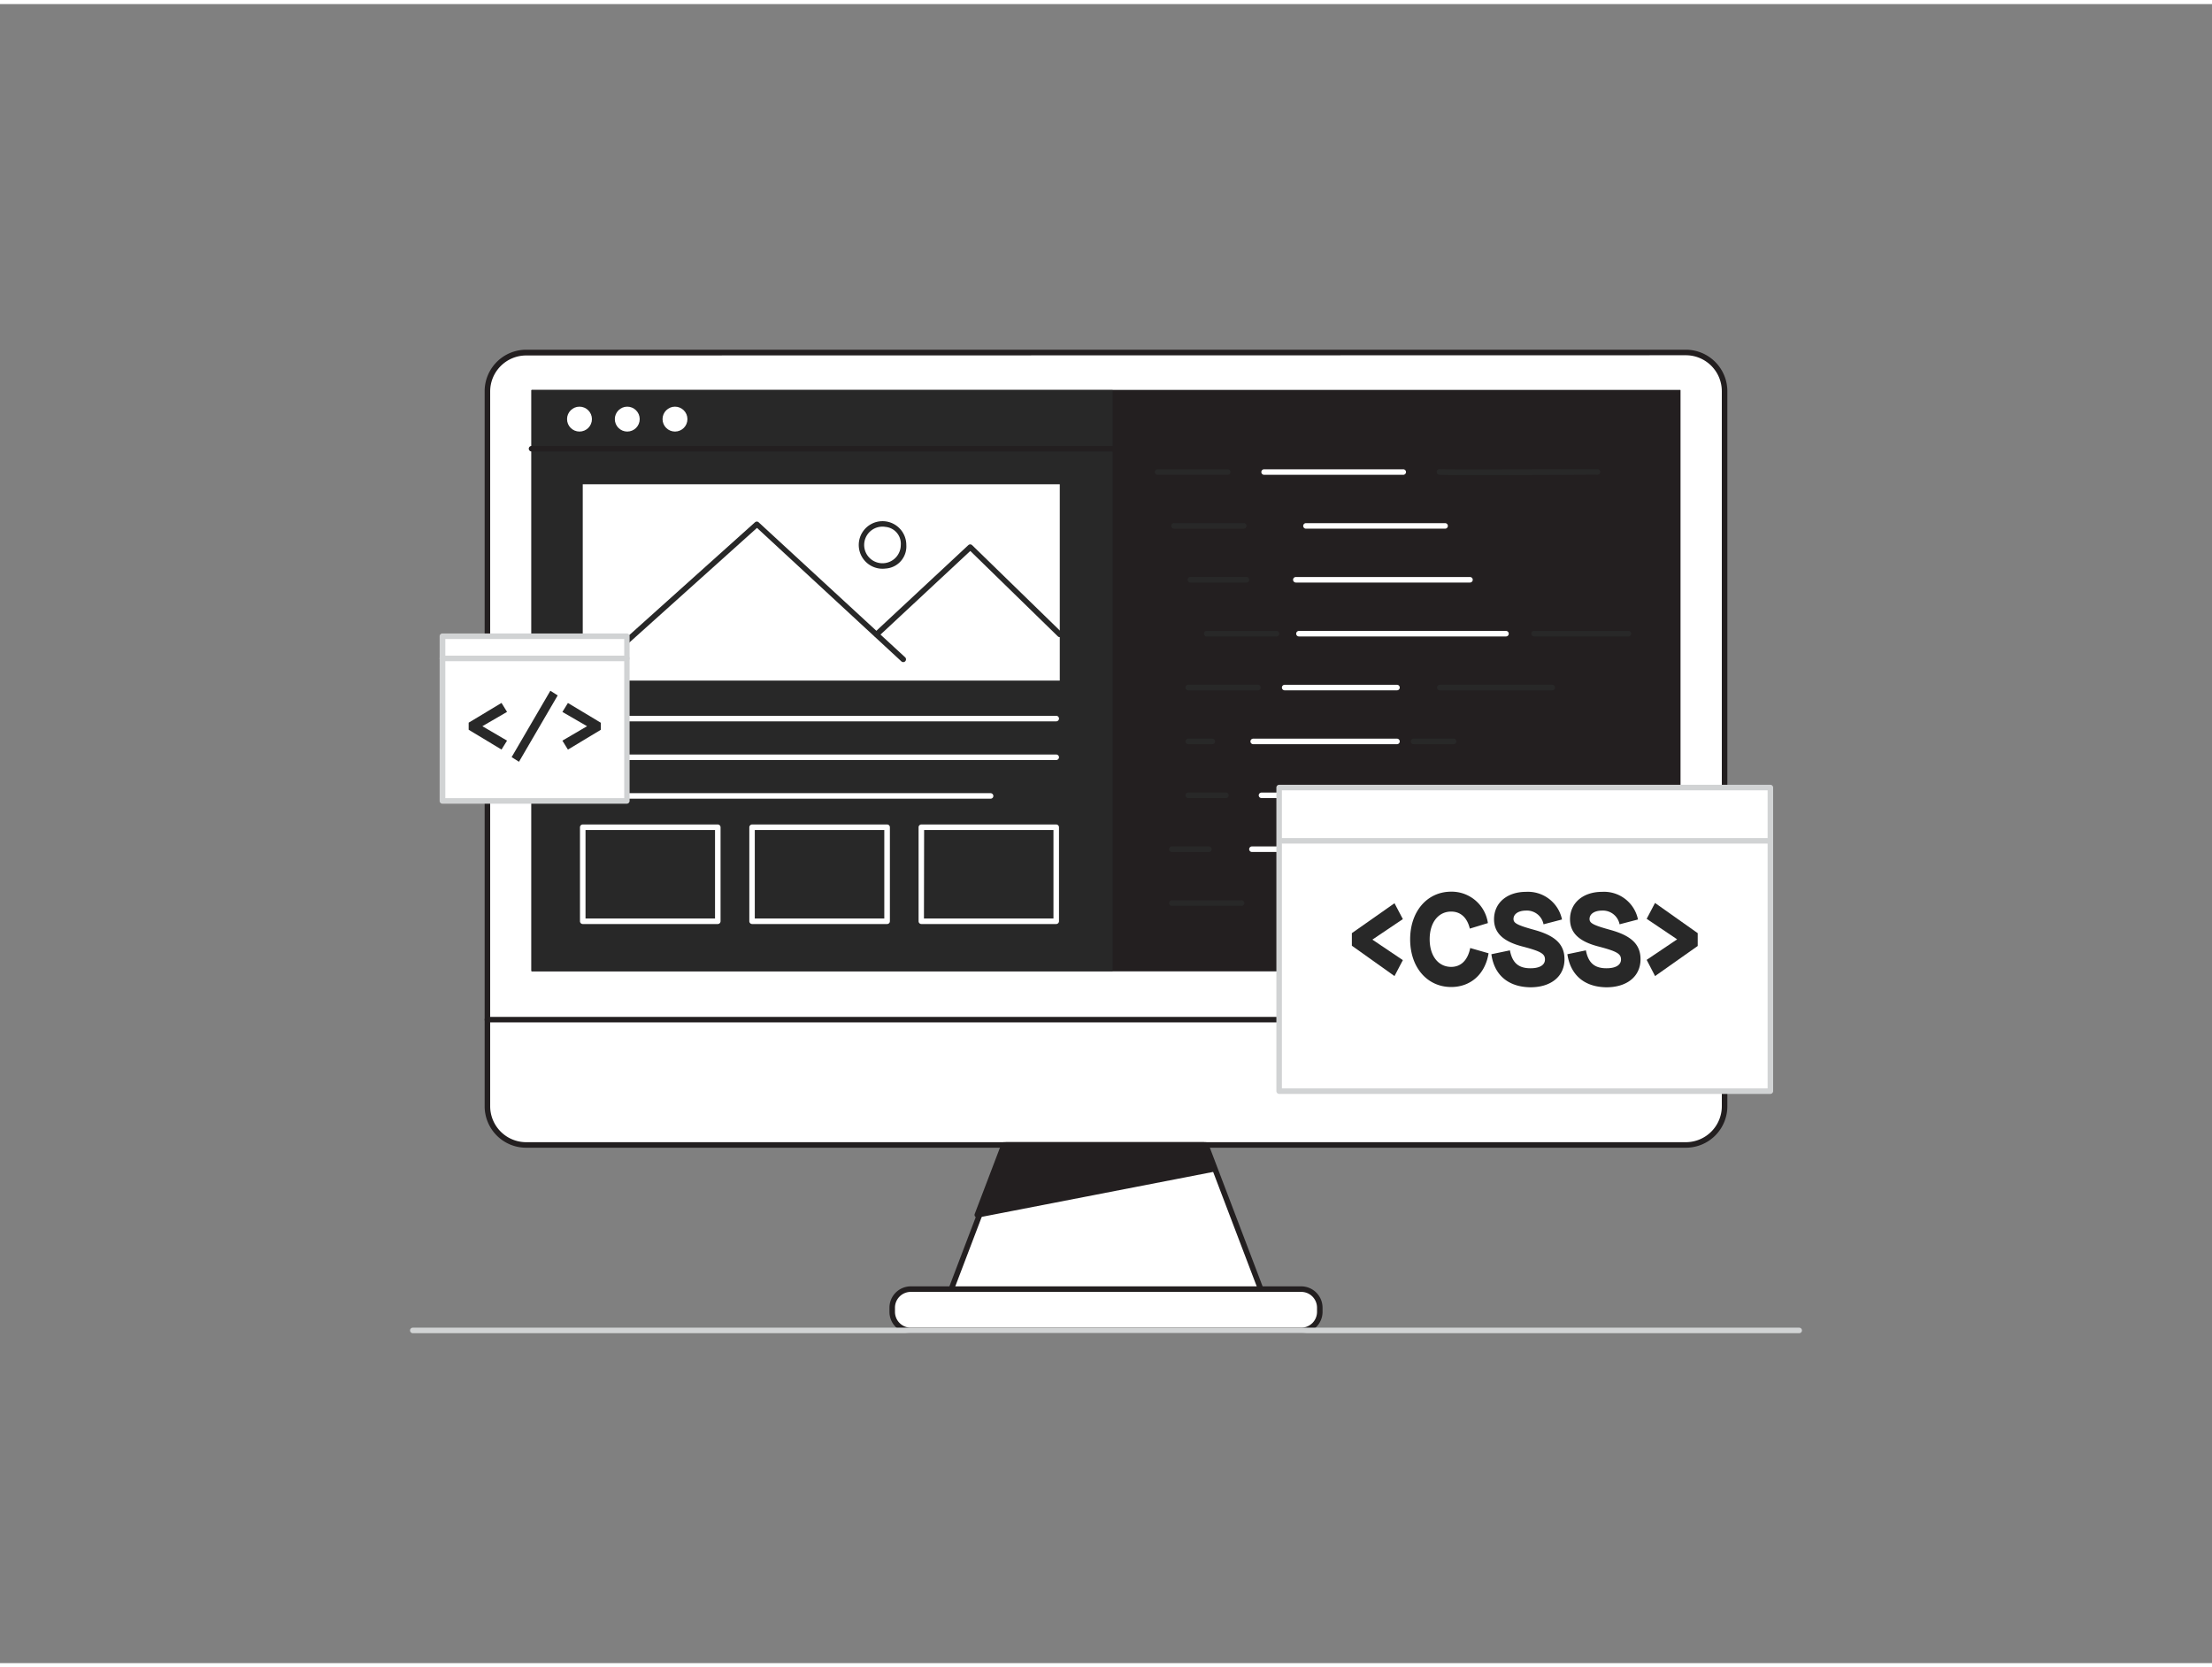 <svg xmlns="http://www.w3.org/2000/svg" viewBox="0 0 400 300" width="406" height="306" class="illustration styles_illustrationTablet__1DWOa"><rect x="0" y="0" width="400" height="300" fill="#808080" stroke="none"/><g id="_182_code_css_flatline" data-name="#182_code_css_flatline"><rect x="88.14" y="63.04" width="223.73" height="143.26" rx="7" fill="#fff"></rect><path d="M304.86,206.8H95.14a7.5,7.5,0,0,1-7.5-7.5V70a7.51,7.51,0,0,1,7.5-7.5H304.86a7.51,7.51,0,0,1,7.5,7.5V199.3A7.5,7.5,0,0,1,304.86,206.8ZM95.14,63.54a6.51,6.51,0,0,0-6.5,6.5V199.3a6.51,6.51,0,0,0,6.5,6.5H304.86a6.51,6.51,0,0,0,6.5-6.5V70a6.51,6.51,0,0,0-6.5-6.5Z" fill="#231f20"></path><path d="M311.86,184.14H88.14a.5.5,0,0,1-.5-.5.5.5,0,0,1,.5-.5H311.86a.5.5,0,0,1,.5.5A.5.5,0,0,1,311.86,184.14Z" fill="#231f20"></path><polygon points="228.59 233.99 171.41 233.99 181.95 206.3 218.05 206.3 228.59 233.99" fill="#fff"></polygon><path d="M228.6,234.49H171.4a.52.52,0,0,1-.41-.21.5.5,0,0,1-.05-.46l10.54-27.7a.51.51,0,0,1,.47-.32h36.1a.51.51,0,0,1,.47.32l10.54,27.7a.5.5,0,0,1-.05.46A.52.52,0,0,1,228.6,234.49Zm-56.47-1h55.74L217.71,206.8H182.29Z" fill="#231f20"></path><rect x="161.34" y="232.37" width="77.31" height="7.47" rx="3.35" fill="#fff"></rect><path d="M235.3,240.34H164.7a3.86,3.86,0,0,1-3.86-3.85v-.77a3.86,3.86,0,0,1,3.86-3.85h70.6a3.86,3.86,0,0,1,3.86,3.85v.77A3.86,3.86,0,0,1,235.3,240.34Zm-70.6-7.47a2.86,2.86,0,0,0-2.86,2.85v.77a2.86,2.86,0,0,0,2.86,2.85h70.6a2.86,2.86,0,0,0,2.86-2.85v-.77a2.86,2.86,0,0,0-2.86-2.85Z" fill="#231f20"></path><rect x="96.12" y="69.79" width="207.75" height="105.08" fill="#282828"></rect><rect x="96.12" y="69.79" width="207.75" height="105.08" fill="#231f20"></rect><rect x="96.12" y="69.79" width="105.08" height="105.08" fill="#282828"></rect><polygon points="176.73 218.95 219.31 210.68 217.65 206.3 181.55 206.3 176.73 218.95" fill="#231f20"></polygon><path d="M176.73,219.45a.49.49,0,0,1-.38-.18.51.51,0,0,1-.09-.5l4.82-12.65a.5.5,0,0,1,.47-.32h36.1a.5.5,0,0,1,.46.32l1.67,4.38a.5.5,0,0,1-.37.67l-42.58,8.27Zm5.16-12.65-4.37,11.49,41.11-8-1.33-3.5Z" fill="#231f20"></path><path d="M222,85.12H209.34a.5.5,0,0,1,0-1H222a.5.5,0,0,1,0,1Z" fill="#282828"></path><path d="M253.75,85.12H228.59a.5.5,0,0,1,0-1h25.16a.5.5,0,0,1,0,1Z" fill="#fff"></path><path d="M261.32,94.86H236.16a.5.5,0,0,1,0-1h25.16a.5.5,0,0,1,0,1Z" fill="#fff"></path><path d="M224.91,94.86H212.3a.5.5,0,0,1,0-1h12.61a.5.5,0,0,1,0,1Z" fill="#282828"></path><path d="M225.39,104.6H215.26a.5.5,0,0,1-.5-.5.5.5,0,0,1,.5-.5h10.13a.51.51,0,0,1,.5.5A.5.5,0,0,1,225.39,104.6Z" fill="#282828"></path><path d="M265.82,104.6H234.33a.5.5,0,0,1-.5-.5.5.5,0,0,1,.5-.5h31.49a.5.5,0,0,1,.5.5A.5.5,0,0,1,265.82,104.6Z" fill="#fff"></path><path d="M230.83,114.35H218.22a.5.5,0,0,1-.5-.5.5.5,0,0,1,.5-.5h12.61a.5.5,0,0,1,.5.5A.51.51,0,0,1,230.83,114.35Z" fill="#282828"></path><path d="M272.33,114.35H234.89a.5.5,0,0,1-.5-.5.5.5,0,0,1,.5-.5h37.44a.5.5,0,0,1,.5.5A.5.5,0,0,1,272.33,114.35Z" fill="#fff"></path><path d="M227.48,124.09H214.87a.5.5,0,0,1,0-1h12.61a.5.5,0,0,1,0,1Z" fill="#282828"></path><path d="M252.62,124.09H232.31a.5.5,0,0,1,0-1h20.31a.5.5,0,0,1,0,1Z" fill="#fff"></path><path d="M280.68,124.09H260.37a.5.5,0,0,1,0-1h20.31a.5.5,0,0,1,0,1Z" fill="#282828"></path><path d="M219.22,133.83h-4.35a.5.5,0,0,1-.5-.5.51.51,0,0,1,.5-.5h4.35a.51.51,0,0,1,.5.5A.5.5,0,0,1,219.22,133.83Z" fill="#282828"></path><path d="M252.62,133.83h-26a.5.5,0,0,1-.5-.5.51.51,0,0,1,.5-.5h26a.51.51,0,0,1,.5.5A.5.5,0,0,1,252.62,133.83Z" fill="#fff"></path><path d="M262.86,133.83h-7.25a.5.5,0,0,1-.5-.5.5.5,0,0,1,.5-.5h7.25a.5.5,0,0,1,.5.5A.5.5,0,0,1,262.86,133.83Z" fill="#282828"></path><path d="M221.7,143.58h-6.83a.51.51,0,0,1-.5-.5.5.5,0,0,1,.5-.5h6.83a.5.5,0,0,1,.5.5A.51.51,0,0,1,221.7,143.58Z" fill="#282828"></path><path d="M259,143.58H228.12a.51.51,0,0,1-.5-.5.5.5,0,0,1,.5-.5H259a.5.5,0,0,1,.5.5A.5.5,0,0,1,259,143.58Z" fill="#fff"></path><path d="M274.64,143.58H262a.5.5,0,0,1-.5-.5.5.5,0,0,1,.5-.5h12.61a.5.5,0,0,1,.5.5A.5.5,0,0,1,274.64,143.58Z" fill="#282828"></path><path d="M218.6,153.32h-6.69a.5.5,0,0,1,0-1h6.69a.5.5,0,0,1,0,1Z" fill="#282828"></path><path d="M255.61,153.32H226.39a.5.5,0,0,1,0-1h29.22a.5.5,0,0,1,0,1Z" fill="#fff"></path><path d="M224.52,163.06H211.91a.5.5,0,0,1-.5-.5.51.51,0,0,1,.5-.5h12.61a.5.5,0,0,1,.5.5A.5.5,0,0,1,224.52,163.06Z" fill="#282828"></path><path d="M294.47,114.35H277.42a.51.51,0,0,1-.5-.5.5.5,0,0,1,.5-.5h17.05a.5.5,0,0,1,.5.5A.5.5,0,0,1,294.47,114.35Z" fill="#282828"></path><path d="M269,85.17c-5.7,0-8.65,0-8.8-.07a.5.5,0,0,1,.23-1c.94.08,20.83,0,28.44,0h0a.5.5,0,0,1,0,1C280.4,85.15,273.76,85.17,269,85.17Z" fill="#282828"></path><path d="M271.74,153.32H259a.5.5,0,0,1,0-1h12.76a.5.5,0,0,1,0,1Z" fill="#282828"></path><path d="M242.46,163.06h-9.38a.5.5,0,0,1-.5-.5.51.51,0,0,1,.5-.5h9.38a.5.5,0,0,1,.5.5A.5.5,0,0,1,242.46,163.06Z" fill="#fff"></path><path d="M268.33,163.06H246a.5.5,0,0,1-.5-.5.51.51,0,0,1,.5-.5h22.3a.5.5,0,0,1,.5.5A.5.5,0,0,1,268.33,163.06Z" fill="#282828"></path><path d="M230.65,80.9H96.12a.51.51,0,0,1-.5-.5.5.5,0,0,1,.5-.5H230.65a.5.5,0,0,1,.5.5A.5.5,0,0,1,230.65,80.9Z" fill="#231f20"></path><circle cx="104.79" cy="75.05" r="2.25" fill="#fff"></circle><circle cx="113.43" cy="75.05" r="2.25" fill="#fff"></circle><circle cx="122.06" cy="75.05" r="2.25" fill="#fff"></circle><rect x="105.38" y="86.83" width="86.26" height="35.5" fill="#fff"></rect><path d="M105.38,122.83A.5.5,0,0,1,105,122l31.52-28.29a.49.49,0,0,1,.67,0l26.5,24.42a.51.51,0,0,1,0,.71.5.5,0,0,1-.71,0L136.89,94.72l-31.18,28A.46.46,0,0,1,105.38,122.83Z" fill="#282828"></path><path d="M158.52,114.48a.46.46,0,0,1-.36-.16.49.49,0,0,1,0-.7l16.94-15.78a.5.5,0,0,1,.69,0L192,113.62a.51.51,0,0,1,0,.71.5.5,0,0,1-.71,0L175.46,98.89l-16.6,15.46A.48.48,0,0,1,158.52,114.48Z" fill="#282828"></path><path d="M160.14,102.07a4.3,4.3,0,1,1,3.75-4.26A4,4,0,0,1,160.14,102.07Zm0-7.53a3.31,3.31,0,1,0,2.75,3.27A3.05,3.05,0,0,0,160.14,94.54Z" fill="#282828"></path><path d="M191,129.7H105.38a.5.5,0,0,1,0-1H191a.5.5,0,1,1,0,1Z" fill="#fff"></path><path d="M191,136.7H105.38a.5.5,0,0,1-.5-.5.5.5,0,0,1,.5-.5H191a.5.5,0,0,1,.5.5A.51.51,0,0,1,191,136.7Z" fill="#fff"></path><path d="M179.13,143.69H105.38a.5.5,0,0,1-.5-.5.5.5,0,0,1,.5-.5h73.75a.51.51,0,0,1,.5.5A.5.5,0,0,1,179.13,143.69Z" fill="#fff"></path><path d="M129.8,166.35H105.38a.5.5,0,0,1-.5-.5v-17a.5.5,0,0,1,.5-.5H129.8a.51.51,0,0,1,.5.5v17A.51.51,0,0,1,129.8,166.35Zm-23.92-1H129.3v-16H105.88Z" fill="#fff"></path><path d="M160.41,166.35H136a.51.51,0,0,1-.5-.5v-17a.51.51,0,0,1,.5-.5h24.42a.5.5,0,0,1,.5.5v17A.5.5,0,0,1,160.41,166.35Zm-23.92-1h23.42v-16H136.49Z" fill="#fff"></path><path d="M191,166.35H166.61a.5.5,0,0,1-.5-.5v-17a.5.5,0,0,1,.5-.5H191a.51.51,0,0,1,.5.5v17A.51.51,0,0,1,191,166.35Zm-23.92-1h23.42v-16H167.11Z" fill="#fff"></path><path d="M325.35,240.34H74.65a.5.5,0,0,1,0-1h250.7a.5.5,0,0,1,0,1Z" fill="#d1d3d4"></path><rect x="231.31" y="141.67" width="88.83" height="54.89" fill="#fff"></rect><path d="M320.14,197.07H231.31a.51.51,0,0,1-.5-.5v-54.9a.51.51,0,0,1,.5-.5h88.83a.51.51,0,0,1,.5.5v54.9A.51.51,0,0,1,320.14,197.07Zm-88.33-1h87.83v-53.9H231.81Z" fill="#d1d3d4"></path><path d="M320.14,151.8H231.88a.5.5,0,0,1,0-1h88.26a.5.5,0,0,1,0,1Z" fill="#d1d3d4"></path><path d="M244.46,170.27V168l7.71-5.41,1.51,2.87-5.51,3.71,5.51,3.71-1.51,2.88Z" fill="#282828"></path><path d="M255,169.12c0-5.07,3.09-8.62,7.42-8.62a6.62,6.62,0,0,1,6.64,5.68l-3.27,1c-.46-1.94-1.63-3.08-3.37-3.08-2.34,0-3.89,2-3.89,5s1.55,5,3.89,5c1.76,0,3-1.2,3.44-3.41l3.32.95c-.62,3.86-3.32,6.1-6.76,6.1C258.08,177.74,255,174.19,255,169.12Z" fill="#282828"></path><path d="M269.69,171.81l3.35-.7c.44,2.28,1.57,3.24,3.73,3.24,1.64,0,2.61-.58,2.61-1.59s-.69-1.47-4.08-2.35-5.13-2.39-5.13-4.93c0-2.9,2.29-4.95,5.8-4.95a6.28,6.28,0,0,1,6.49,5l-3.34.87a3.06,3.06,0,0,0-3.15-2.48c-1.38,0-2.28.61-2.28,1.52,0,.75.66,1.12,3.87,2,3.53,1,5.35,2.48,5.35,5.28,0,3.08-2.42,5.07-6.16,5.07C272.76,177.74,270.2,175.59,269.69,171.81Z" fill="#282828"></path><path d="M283.43,171.81l3.35-.7c.44,2.28,1.57,3.24,3.73,3.24,1.65,0,2.62-.58,2.62-1.59s-.7-1.47-4.09-2.35-5.13-2.39-5.13-4.93c0-2.9,2.3-4.95,5.81-4.95a6.26,6.26,0,0,1,6.48,5l-3.33.87a3.07,3.07,0,0,0-3.15-2.48c-1.39,0-2.28.61-2.28,1.52,0,.75.65,1.12,3.86,2,3.53,1,5.36,2.48,5.36,5.28,0,3.08-2.42,5.07-6.17,5.07C286.51,177.74,284,175.59,283.43,171.81Z" fill="#282828"></path><path d="M297.77,172.83l5.51-3.71-5.51-3.71,1.51-2.87L307,168v2.32l-7.71,5.44Z" fill="#282828"></path><rect x="80.03" y="114.31" width="33.35" height="29.77" fill="#fff"></rect><path d="M113.38,144.59H80a.5.5,0,0,1-.5-.5V114.31a.5.5,0,0,1,.5-.5h33.35a.51.51,0,0,1,.5.5v29.78A.51.51,0,0,1,113.38,144.59Zm-32.85-1h32.35V114.81H80.53Z" fill="#d1d3d4"></path><path d="M113.38,118.82H80a.5.5,0,0,1-.5-.5.5.5,0,0,1,.5-.5h33.35a.5.5,0,0,1,.5.5A.51.51,0,0,1,113.38,118.82Z" fill="#d1d3d4"></path><path d="M84.75,131.22v-1.28l5.94-3.57,1,1.62-4.46,2.59,4.46,2.61-1,1.61Z" fill="#282828"></path><path d="M92.52,136.17l7-12,1.33.84-7,12Z" fill="#282828"></path><path d="M101.7,133.19l4.46-2.61L101.7,128l1-1.62,5.94,3.57v1.28l-5.94,3.58Z" fill="#282828"></path></g></svg>